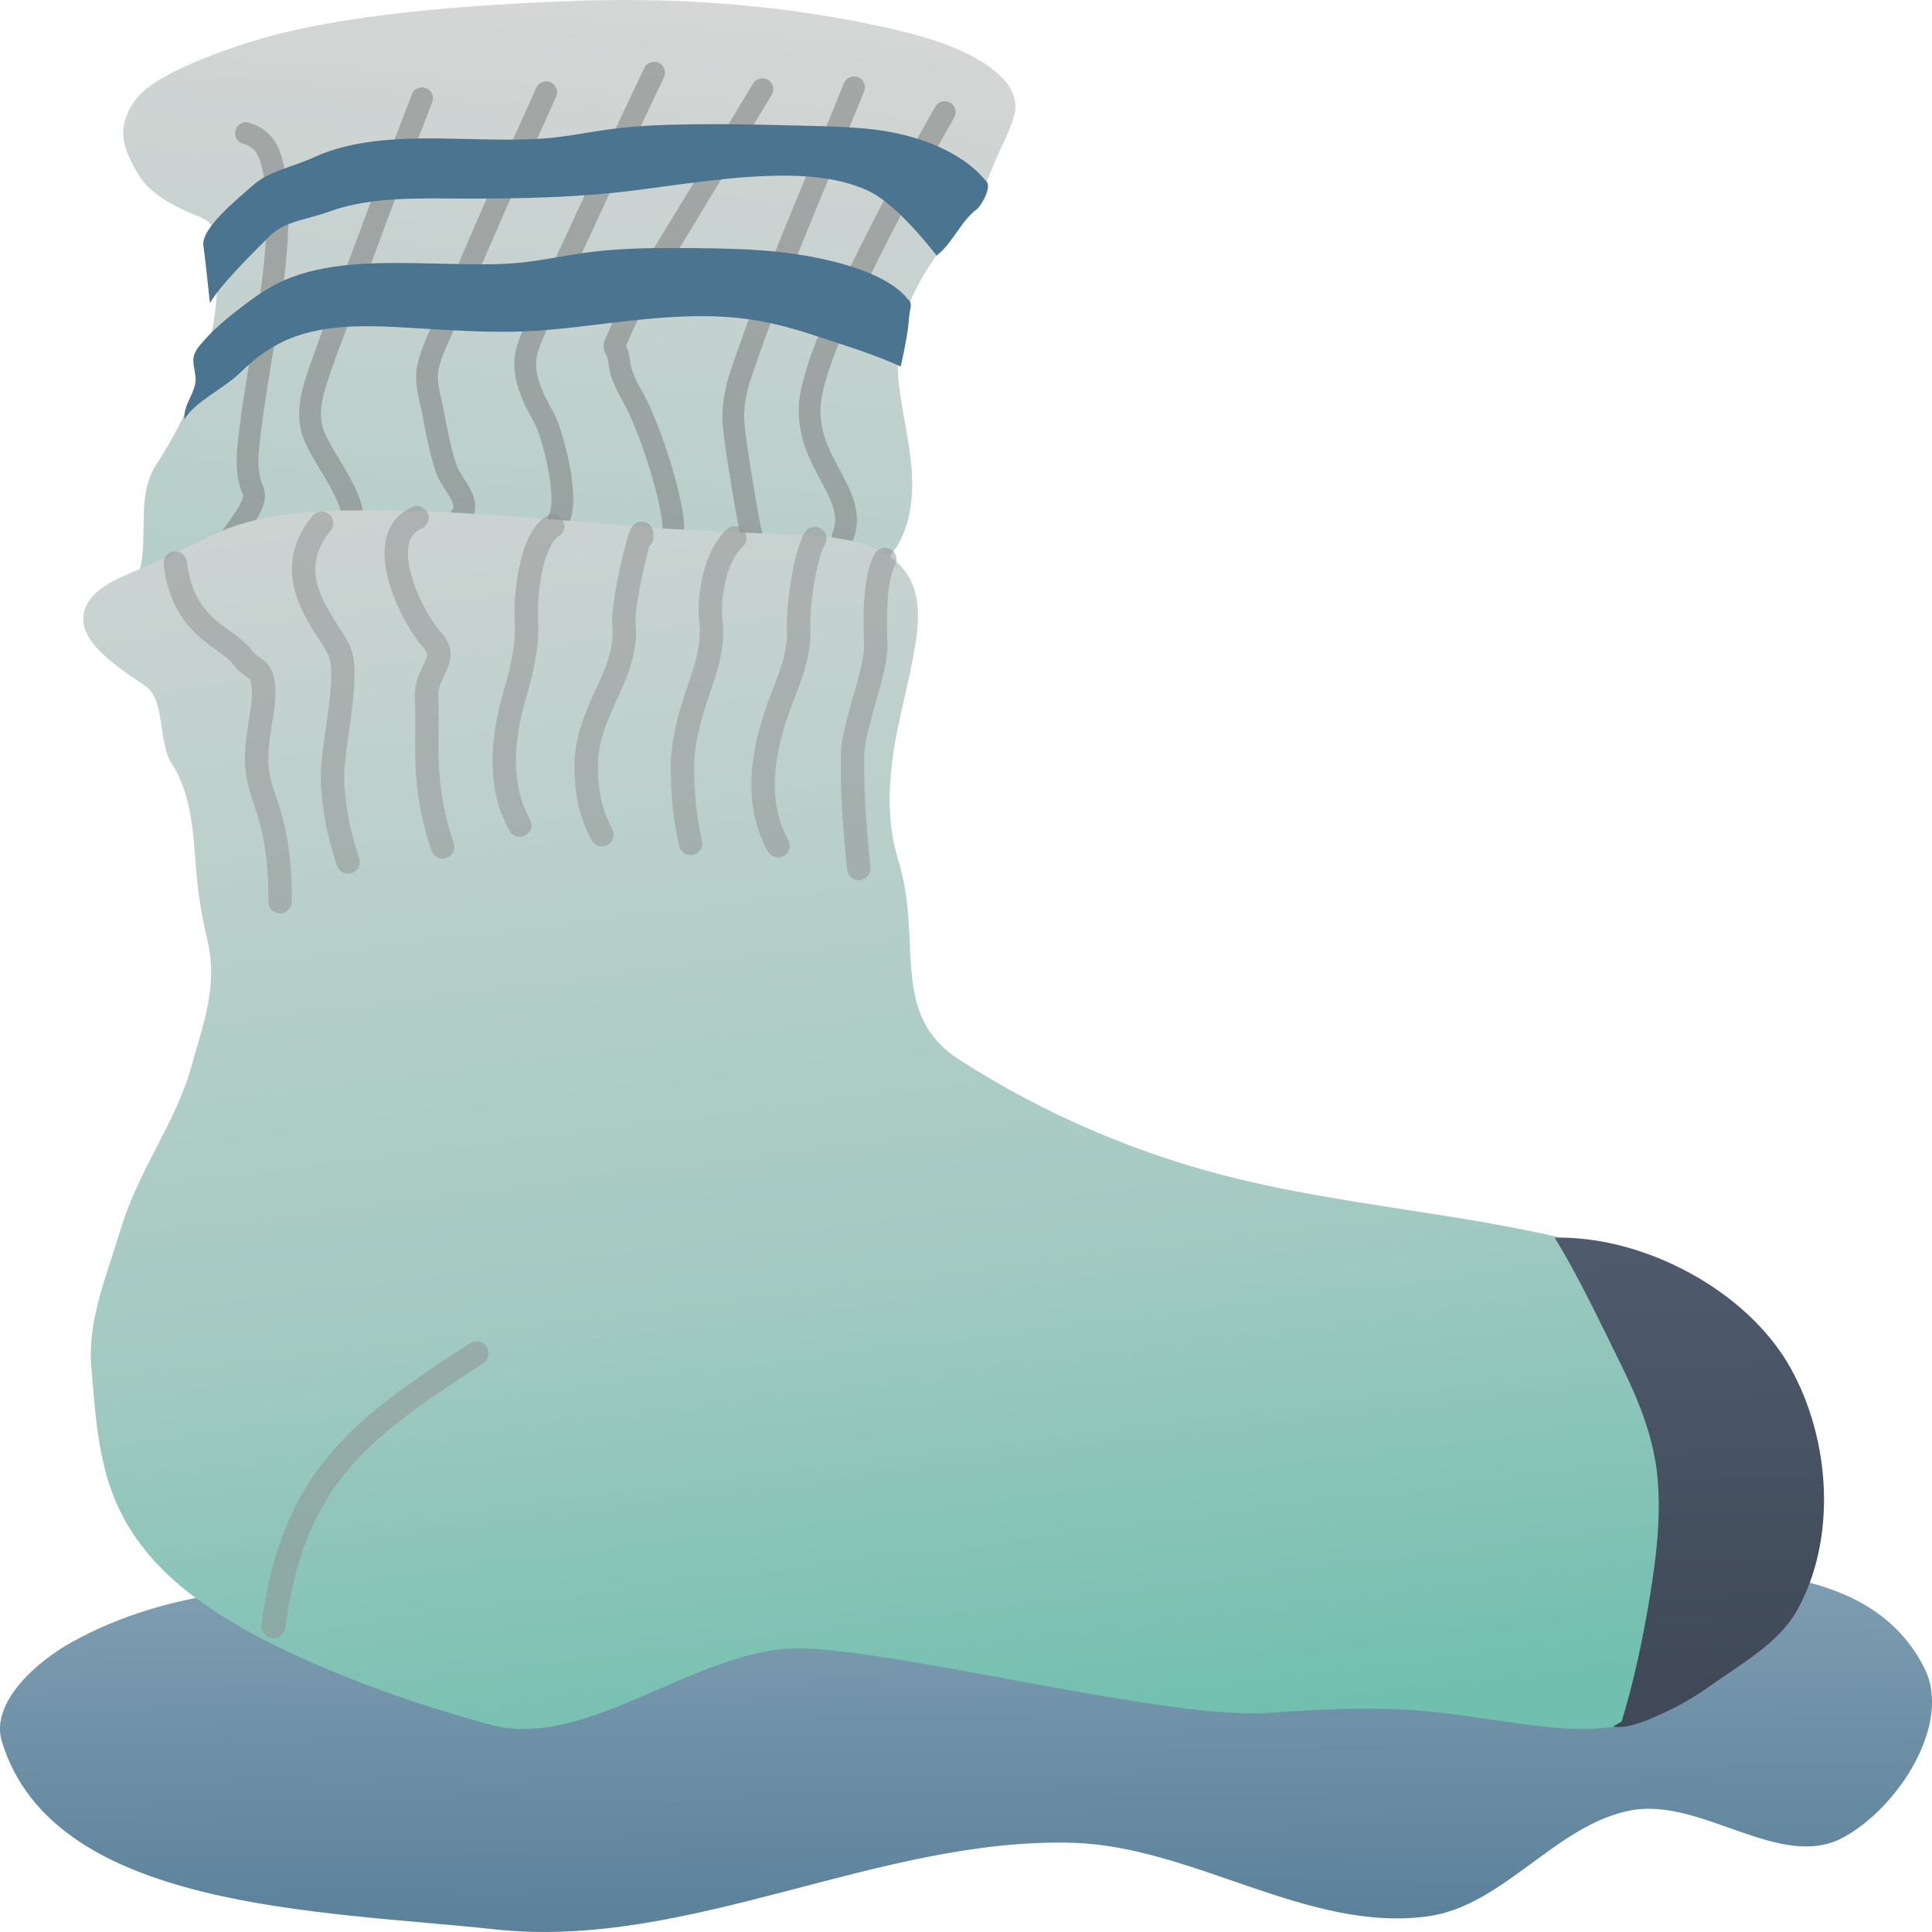 <?xml version="1.0" encoding="UTF-8" standalone="no"?>
<!-- Created with Inkscape (http://www.inkscape.org/) -->

<svg
   xmlns:dc="http://purl.org/dc/elements/1.1/"
   xmlns:cc="http://creativecommons.org/ns#"
   xmlns:rdf="http://www.w3.org/1999/02/22-rdf-syntax-ns#"
   xmlns:svg="http://www.w3.org/2000/svg"
   xmlns="http://www.w3.org/2000/svg"
   xmlns:xlink="http://www.w3.org/1999/xlink"
   xmlns:sodipodi="http://sodipodi.sourceforge.net/DTD/sodipodi-0.dtd"
   xmlns:inkscape="http://www.inkscape.org/namespaces/inkscape"
   width="64px"
   height="64px"
   id="svg2985"
   version="1.1"
   inkscape:version="0.48.4 r9939"
   sodipodi:docname="wetsock.svg">
  <defs
     id="defs2987">
    <linearGradient
       id="linearGradient4279">
      <stop
         style="stop-color:#3f4957;stop-opacity:1;"
         offset="0"
         id="stop4281" />
      <stop
         style="stop-color:#556275;stop-opacity:1;"
         offset="1"
         id="stop4283" />
    </linearGradient>
    <linearGradient
       id="linearGradient4252">
      <stop
         style="stop-color:#4a7490;stop-opacity:1;"
         offset="0"
         id="stop4254" />
      <stop
         style="stop-color:#8ca8ba;stop-opacity:1;"
         offset="1"
         id="stop4256" />
    </linearGradient>
    <linearGradient
       id="linearGradient4216">
      <stop
         style="stop-color:#71bfaf;stop-opacity:1;"
         offset="0"
         id="stop4218" />
      <stop
         id="stop4224"
         offset="0.333"
         style="stop-color:#a3cac2;stop-opacity:1;" />
      <stop
         style="stop-color:#d6d6d6;stop-opacity:1;"
         offset="1"
         id="stop4220" />
    </linearGradient>
    <linearGradient
       inkscape:collect="always"
       xlink:href="#linearGradient4216"
       id="linearGradient4222"
       x1="37.628"
       y1="62.591"
       x2="35.401"
       y2="7.718"
       gradientUnits="userSpaceOnUse" />
    <linearGradient
       inkscape:collect="always"
       xlink:href="#linearGradient4216"
       id="linearGradient4234"
       x1="15.862"
       y1="50.882"
       x2="20.173"
       y2="0.228"
       gradientUnits="userSpaceOnUse"
       gradientTransform="matrix(0.903,0,0,0.905,2.633,-0.449)" />
    <linearGradient
       inkscape:collect="always"
       xlink:href="#linearGradient4216"
       id="linearGradient4248"
       gradientUnits="userSpaceOnUse"
       x1="37.628"
       y1="62.591"
       x2="35.401"
       y2="7.718"
       gradientTransform="matrix(0.9,-0.076,0.076,0.902,-0.142,3.756)" />
    <linearGradient
       inkscape:collect="always"
       xlink:href="#linearGradient4252"
       id="linearGradient4258"
       x1="33.878"
       y1="68.55"
       x2="33.66"
       y2="47.723"
       gradientUnits="userSpaceOnUse"
       gradientTransform="matrix(1.008,0,0,1.01,-0.721,-0.161)" />
    <linearGradient
       inkscape:collect="always"
       xlink:href="#linearGradient4279"
       id="linearGradient4285"
       x1="2.678"
       y1="50.092"
       x2="19.541"
       y2="50.092"
       gradientUnits="userSpaceOnUse" />
    <linearGradient
       inkscape:collect="always"
       xlink:href="#linearGradient4279"
       id="linearGradient4287"
       x1="51.507"
       y1="49.099"
       x2="60.431"
       y2="49.099"
       gradientUnits="userSpaceOnUse" />
    <linearGradient
       inkscape:collect="always"
       xlink:href="#linearGradient4279"
       id="linearGradient4290"
       gradientUnits="userSpaceOnUse"
       x1="31.734"
       y1="56.649"
       x2="31.24"
       y2="36.207" />
  </defs>
  <sodipodi:namedview
     id="base"
     pagecolor="#ffffff"
     bordercolor="#666666"
     borderopacity="1.0"
     inkscape:pageopacity="0.0"
     inkscape:pageshadow="2"
     inkscape:zoom="2.75"
     inkscape:cx="50.672568"
     inkscape:cy="-15.383814"
     inkscape:current-layer="layer1"
     showgrid="true"
     inkscape:document-units="px"
     inkscape:grid-bbox="true"
     inkscape:window-width="1366"
     inkscape:window-height="680"
     inkscape:window-x="0"
     inkscape:window-y="31"
     inkscape:window-maximized="1" />
  <g
     id="layer1"
     inkscape:label="Layer 1"
     inkscape:groupmode="layer">
    <path
       style="fill:url(#linearGradient4258);fill-opacity:1;stroke:none"
       d="m 2.395,54.388 c -1.18,0.649 -2.726,2.012 -2.333,3.302 1.699,5.586 10.55,5.599 16.346,6.224 6.403,0.69 12.67,-3.045 19.108,-2.87 4.012,0.109 7.817,2.988 11.793,2.435 2.513,-0.349 4.256,-3.071 6.754,-3.515 2.317,-0.412 4.935,2.029 7.002,0.902 1.819,-0.992 3.616,-3.765 2.68,-5.616 C 61.262,50.344 53.036,52.568 47.559,52.186 39.931,51.653 32.284,52.907 24.647,53.28 17.229,53.642 8.905,50.807 2.395,54.388 z"
       id="path4250"
       inkscape:connector-curvature="0"
       sodipodi:nodetypes="aaaaaaaaaaa" />
    <path
       style="fill:url(#linearGradient4234);fill-opacity:1"
       inkscape:connector-curvature="0"
       d="M 6.991,23.023 C 6.268,22.003 4.825,22.732 4.672,21.602 4.519,20.462 4.238,20.143 4.589,19.025 4.964,17.834 4.469,16.477 5.186,15.375 5.899,14.278 6.446,13.126 6.788,11.942 7.121,10.784 7.273,9.596 7.169,8.416 7.143,8.126 7.079,7.839 7.029,7.551 6.985,7.296 6.592,7.18 6.322,7.063 5.581,6.74 4.935,6.353 4.606,5.811 4.074,4.932 3.853,4.296 4.394,3.439 4.74,2.892 5.45,2.514 6.141,2.197 6.871,1.863 7.648,1.585 8.446,1.342 11.42,0.44 15.669,0.161 18.89,0.035 c 3.261,-0.127 6.546,0.086 9.693,0.717 1.586,0.318 3.349,0.731 4.443,1.66 0.43,0.366 0.686,0.83 0.59,1.31 -0.114,0.57 -0.452,1.111 -0.668,1.664 -0.233,0.596 -0.506,1.179 -0.907,1.73 -0.402,0.553 -0.856,1.087 -1.228,1.651 -0.671,1.018 -1.094,2.111 -1.08,3.241 0.015,1.22 0.396,2.417 0.473,3.634 0.071,1.123 -0.124,2.667 -1.506,3.398"
       id="path3250"
       sodipodi:nodetypes="ccccccccsccccscccccccc" />
    <path
       style="fill:none;stroke:#787878;stroke-width:0.721;stroke-linecap:round;stroke-linejoin:round;stroke-miterlimit:11.5;opacity:0.5"
       inkscape:connector-curvature="0"
       stroke-miterlimit="11.5"
       d="M 7.124,18.599 C 7.306,18.082 8.612,16.798 8.393,16.288 8.16,15.745 8.178,15.212 8.24,14.654 8.379,13.399 8.605,12.151 8.806,10.9 8.995,9.722 9.169,8.54 9.193,7.354 9.205,6.776 9.185,6.195 9.061,5.622 8.968,5.187 8.844,4.609 8.15,4.411 M 11.451,17.887 C 12.309,16.901 10.596,15.227 10.336,14.228 10.192,13.672 10.31,13.121 10.489,12.575 10.688,11.968 10.911,11.365 11.142,10.763 11.629,9.498 12.091,8.23 12.565,6.964 13.029,5.725 13.503,4.489 13.981,3.253 M 15.221,17.176 C 15.701,16.611 14.954,16.067 14.778,15.518 14.586,14.923 14.463,14.319 14.355,13.715 14.259,13.179 14.055,12.653 14.188,12.112 14.332,11.52 14.641,10.953 14.886,10.377 15.15,9.755 15.409,9.133 15.676,8.512 16.21,7.267 16.76,6.025 17.315,4.784 17.573,4.208 17.832,3.632 18.093,3.057 m 0.415,14.141 c 0.369,-0.637 -0.19,-2.846 -0.507,-3.396 -0.307,-0.531 -0.571,-1.09 -0.602,-1.662 -0.03,-0.551 0.271,-1.083 0.492,-1.605 0.265,-0.626 0.563,-1.245 0.854,-1.866 0.581,-1.237 1.142,-2.478 1.722,-3.716 0.398,-0.849 0.798,-1.698 1.202,-2.546 m 0.634,15.012 c -0.042,-0.995 -0.828,-3.397 -1.357,-4.296 -0.15,-0.254 -0.273,-0.516 -0.361,-0.782 -0.085,-0.256 -0.059,-0.562 -0.212,-0.804 -0.055,-0.088 0.028,-0.193 0.061,-0.277 0.057,-0.143 0.118,-0.286 0.183,-0.428 0.141,-0.308 0.299,-0.612 0.468,-0.914 0.665,-1.192 1.42,-2.364 2.125,-3.546 0.679,-1.139 1.354,-2.279 2.045,-3.416 M 24.909,17.782 c -0.15,-0.591 -0.557,-3.098 -0.606,-3.699 -0.047,-0.577 0.055,-1.135 0.244,-1.697 0.841,-2.507 1.915,-4.985 2.919,-7.466 0.274,-0.676 0.547,-1.351 0.823,-2.027 M 27.91,17.787 c 0.223,-0.499 0.096,-1.03 -0.137,-1.517 -0.272,-0.568 -0.628,-1.12 -0.807,-1.705 -0.164,-0.538 -0.194,-1.094 -0.069,-1.636 0.281,-1.221 0.858,-2.399 1.421,-3.573 0.594,-1.238 1.23,-2.468 1.892,-3.691 0.353,-0.653 0.714,-1.304 1.087,-1.952"
       id="path3254"
       sodipodi:nodetypes="ccccccccccccccccccccccccccccccccccccccccccccccccc" />
    <path
       style="fill:#4a7490;fill-opacity:1"
       inkscape:connector-curvature="0"
       d="M 32.637,5.971 C 31.856,5.011 30.31,4.408 28.696,4.262 27.767,4.178 26.827,4.172 25.891,4.147 c -0.946,-0.025 -1.893,-0.043 -2.84,-0.031 -0.917,0.012 -1.839,0.037 -2.743,0.152 -0.836,0.107 -1.652,0.29 -2.505,0.334 -1.713,0.089 -3.435,-0.115 -5.143,0.05 -0.794,0.077 -1.577,0.245 -2.239,0.549 C 9.64,5.56 8.925,5.651 8.366,6.151 7.876,6.589 6.659,7.559 6.737,8.133 6.823,8.768 6.884,9.404 6.954,10.04 7.284,9.455 8.425,8.323 8.951,7.804 9.436,7.326 10.151,7.285 10.923,7.004 c 1.4,-0.51 3.064,-0.428 4.606,-0.426 1.795,0.002 3.603,-0.039 5.371,-0.257 1.716,-0.211 3.423,-0.513 5.181,-0.502 0.933,0.006 1.88,0.136 2.658,0.491 0.833,0.379 1.83,1.568 2.288,2.157 0.522,-0.398 0.803,-1.146 1.334,-1.539 0.146,-0.109 0.548,-0.8 0.275,-0.955"
       id="path3272"
       sodipodi:nodetypes="cscccccccccccccccccc" />
    <path
       style="fill:#4a7490;fill-opacity:1"
       inkscape:connector-curvature="0"
       d="M 30.073,9.909 C 29.22,8.842 26.758,8.391 25.095,8.284 c -0.926,-0.059 -1.857,-0.065 -2.786,-0.068 -0.911,-0.003 -1.826,0.021 -2.724,0.131 -0.878,0.108 -1.725,0.315 -2.616,0.377 -0.887,0.062 -1.779,0.023 -2.668,0.004 -1.552,-0.034 -3.235,-0.068 -4.632,0.453 -0.606,0.226 -1.096,0.559 -1.551,0.901 -0.492,0.37 -0.965,0.754 -1.344,1.179 -0.167,0.187 -0.338,0.378 -0.364,0.6 -0.024,0.204 0.044,0.405 0.066,0.607 0.057,0.516 -0.42,0.908 -0.364,1.424 0.33,-0.585 1.307,-1.017 1.831,-1.535 0.485,-0.479 1.072,-0.938 1.854,-1.215 1.352,-0.479 2.945,-0.331 4.408,-0.245 0.914,0.053 1.833,0.106 2.751,0.092 0.903,-0.014 1.795,-0.112 2.682,-0.22 1.632,-0.198 3.312,-0.414 4.969,-0.22 0.861,0.101 1.668,0.329 2.446,0.585 0.828,0.272 1.999,0.638 2.783,1.008 0.097,-0.422 0.184,-0.845 0.243,-1.272 0.025,-0.18 0.029,-0.362 0.059,-0.541 0.021,-0.13 0.094,-0.301 -0.067,-0.418"
       id="path3276"
       sodipodi:nodetypes="ccccccccccccccccccccccc" />
    <path
       sodipodi:nodetypes="ccccccccccccccccccccascccsccccccc"
       style="fill:url(#linearGradient4248);fill-opacity:1"
       inkscape:connector-curvature="0"
       d="m 59.459,53.056 c 1.118,-2.367 1.067,-5.252 -0.288,-7.524 -1.619,-2.713 -4.861,-3.965 -7.911,-4.632 -3.368,-0.737 -6.828,-1.025 -10.182,-1.83 -3.311,-0.794 -6.471,-2.145 -9.297,-3.964 -2.347,-1.51 -1.193,-3.912 -2.02,-6.594 -0.435,-1.409 -0.321,-2.889 -0.036,-4.314 0.16,-0.8 0.365,-1.591 0.516,-2.392 0.129,-0.679 0.249,-1.393 0.1,-2.079 -0.339,-1.561 -2.059,-1.91 -3.499,-1.983 C 25.074,17.654 23.306,17.611 21.541,17.473 18.092,17.203 14.64,16.832 11.174,16.917 9.659,16.955 8.172,17.143 6.818,17.825 6.061,18.206 5.296,18.573 4.511,18.902 3.877,19.167 3.037,19.506 2.807,20.191 c -0.361,1.074 1.299,2.029 2.017,2.54 0.657,0.467 0.413,1.868 0.852,2.539 0.357,0.547 0.542,1.175 0.646,1.806 0.106,0.642 0.134,1.291 0.194,1.937 0.065,0.718 0.189,1.432 0.356,2.135 0.362,1.529 -0.155,2.805 -0.523,4.149 -0.522,1.908 -1.75,3.42 -2.358,5.444 -0.447,1.487 -1.095,2.987 -0.966,4.524 0.127,1.51 0.206,3.07 0.815,4.489 0.592,1.381 1.628,2.473 2.881,3.352 1.407,0.987 3.006,1.74 4.61,2.39 1.589,0.644 3.229,1.173 4.887,1.632 3.224,0.893 6.915,-2.571 10.279,-2.523 3.392,0.049 12.212,2.393 15.586,2.136 1.641,-0.125 3.293,-0.202 4.936,-0.074 1.581,0.123 3.133,0.463 4.712,0.583 1.513,0.116 2.91,-0.157 4.194,-0.945 1.386,-0.851 2.488,-2.057 3.536,-3.25"
       id="path3256" />
    <path
       style="fill:url(#linearGradient4290);fill-opacity:1"
       d="m 51.5,41 c 0.755,1.21 1.624,3.04 2.25,4.312 0.561,1.14 1.04,2.362 1.156,3.625 0.122,1.324 -0.037,2.63 -0.25,3.938 -0.228,1.396 -0.525,2.798 -0.938,4.156 L 53.438,57.188 c 0.47,0.117 1.241,-0.251 1.656,-0.438 0.553,-0.249 1.072,-0.558 1.562,-0.906 1.027,-0.729 2.273,-1.423 2.875,-2.5 C 60.851,50.98 60.646,47.704 59.312,45.312 57.884,42.751 54.449,40.928 51.5,41 z"
       id="path4294" />
    <path
       style="fill:url(#linearGradient4290);fill-opacity:1"
       d="m 3.344,42.688 c -0.089,0.003 -0.155,0.026 -0.219,0.062 -0.223,0.125 -0.348,0.727 -0.375,0.938 -0.187,1.475 0.073,2.899 0.438,4.344 0.708,2.811 2.408,5.415 4.938,7.062 2.619,1.706 5.834,2.353 8.969,2.406 0.87,0.015 1.811,-0.291 2.438,-0.594 C 18.19,55.263 17.511,53.264 17.25,51 17.109,49.774 17.11,48.54 17.219,47.312 17.332,46.032 17.517,44.748 17.844,43.5 14.198,43.314 10.552,43.124 6.906,42.938 5.995,42.891 5.099,42.828 4.188,42.781 3.976,42.771 3.612,42.679 3.344,42.688 z"
       id="path3264" />
    <path
       sodipodi:nodetypes="cccc"
       style="fill:none;stroke:#919191;stroke-width:0.775;stroke-linecap:round;stroke-linejoin:round;stroke-miterlimit:11.5;opacity:0.5"
       inkscape:connector-curvature="0"
       stroke-miterlimit="11.5"
       d="m 26.991,17.838 c -0.361,0.642 -0.567,2.352 -0.535,3.017 0.043,0.896 -0.354,1.727 -0.655,2.547 -0.537,1.462 -0.832,3.189 -0.026,4.614"
       id="path3282" />
    <path
       sodipodi:nodetypes="ccccc"
       style="fill:none;stroke:#919191;stroke-width:0.775;stroke-linecap:round;stroke-linejoin:round;stroke-miterlimit:11.5;opacity:0.5"
       inkscape:connector-curvature="0"
       stroke-miterlimit="11.5"
       d="m 24.342,17.821 c -0.742,0.694 -0.869,2.138 -0.793,2.748 0.099,0.792 -0.158,1.568 -0.412,2.307 -0.276,0.803 -0.521,1.633 -0.527,2.489 -0.007,0.863 0.072,1.73 0.265,2.572"
       id="path3286" />
    <path
       sodipodi:nodetypes="ccccc"
       style="fill:none;stroke:#919191;stroke-width:0.775;stroke-linecap:round;stroke-linejoin:round;stroke-miterlimit:11.5;opacity:0.5"
       inkscape:connector-curvature="0"
       stroke-miterlimit="11.5"
       d="m 21.26,17.788 c 0.071,-0.744 -0.666,2.167 -0.591,2.895 0.081,0.79 -0.223,1.552 -0.551,2.253 -0.353,0.756 -0.696,1.55 -0.701,2.4 -0.004,0.796 0.128,1.615 0.524,2.315"
       id="path3290" />
    <path
       sodipodi:nodetypes="cccc"
       style="fill:none;stroke:#919191;stroke-width:0.775;stroke-linecap:round;stroke-linejoin:round;stroke-miterlimit:11.5;opacity:0.5"
       inkscape:connector-curvature="0"
       stroke-miterlimit="11.5"
       d="m 18.307,17.433 c -0.757,0.454 -0.913,2.422 -0.869,3.1 0.055,0.844 -0.151,1.662 -0.382,2.466 -0.405,1.407 -0.589,3.004 0.163,4.333"
       id="path3294" />
    <path
       sodipodi:nodetypes="csscc"
       style="opacity:0.5;fill:none;stroke:#919191;stroke-width:0.775;stroke-linecap:round;stroke-linejoin:round;stroke-miterlimit:11.5"
       inkscape:connector-curvature="0"
       stroke-miterlimit="11.5"
       d="m 13.815,17.152 c -1.471,0.616 -0.249,3.209 0.517,4.068 0.57,0.64 -0.237,1.006 -0.201,1.863 0.036,0.851 -0.022,1.703 0.036,2.553 0.057,0.823 0.23,1.637 0.492,2.419"
       id="path3298" />
    <path
       sodipodi:nodetypes="cscc"
       style="fill:none;stroke:#919191;stroke-width:0.775;stroke-linecap:round;stroke-linejoin:round;stroke-miterlimit:11.5;opacity:0.5"
       inkscape:connector-curvature="0"
       stroke-miterlimit="11.5"
       d="m 10.657,17.33 c -1.571,1.901 0.417,3.57 0.635,4.377 0.253,0.938 -0.305,3.121 -0.278,4.097 0.026,0.935 0.218,1.861 0.514,2.747"
       id="path3302" />
    <path
       inkscape:connector-curvature="0"
       id="path3446"
       d="M 15.788,44.831 C 11.918,47.339 9.705,48.955 9.056,53.871"
       style="fill:none;stroke:#919191;stroke-width:0.795;stroke-linecap:round;stroke-linejoin:round;stroke-miterlimit:11.5;opacity:0.5" />
    <path
       sodipodi:nodetypes="ccscccc"
       inkscape:connector-curvature="0"
       id="path3306"
       d="m 5.805,18.654 c 0.276,2.263 1.801,2.429 2.287,3.204 0.296,0.314 0.531,0.267 0.609,0.702 0.086,0.478 -0.012,0.962 -0.087,1.435 -0.077,0.485 -0.145,0.979 -0.098,1.471 0.047,0.493 0.237,0.956 0.384,1.425 0.3,0.961 0.387,1.976 0.377,2.979"
       style="opacity:0.5;fill:none;stroke:#919191;stroke-width:0.775;stroke-linecap:round;stroke-linejoin:round;stroke-miterlimit:11.5" />
    <path
       id="path4226"
       d="m 29.314,18.536 c -0.361,0.642 -0.335,2.12 -0.302,2.784 0.043,0.896 -0.761,2.716 -0.772,3.711 -0.017,1.558 0.097,2.491 0.206,3.741"
       stroke-miterlimit="11.5"
       inkscape:connector-curvature="0"
       style="fill:none;stroke:#919191;stroke-width:0.775;stroke-linecap:round;stroke-linejoin:round;stroke-miterlimit:11.5;opacity:0.5"
       sodipodi:nodetypes="ccsc" />
  </g>
</svg>

